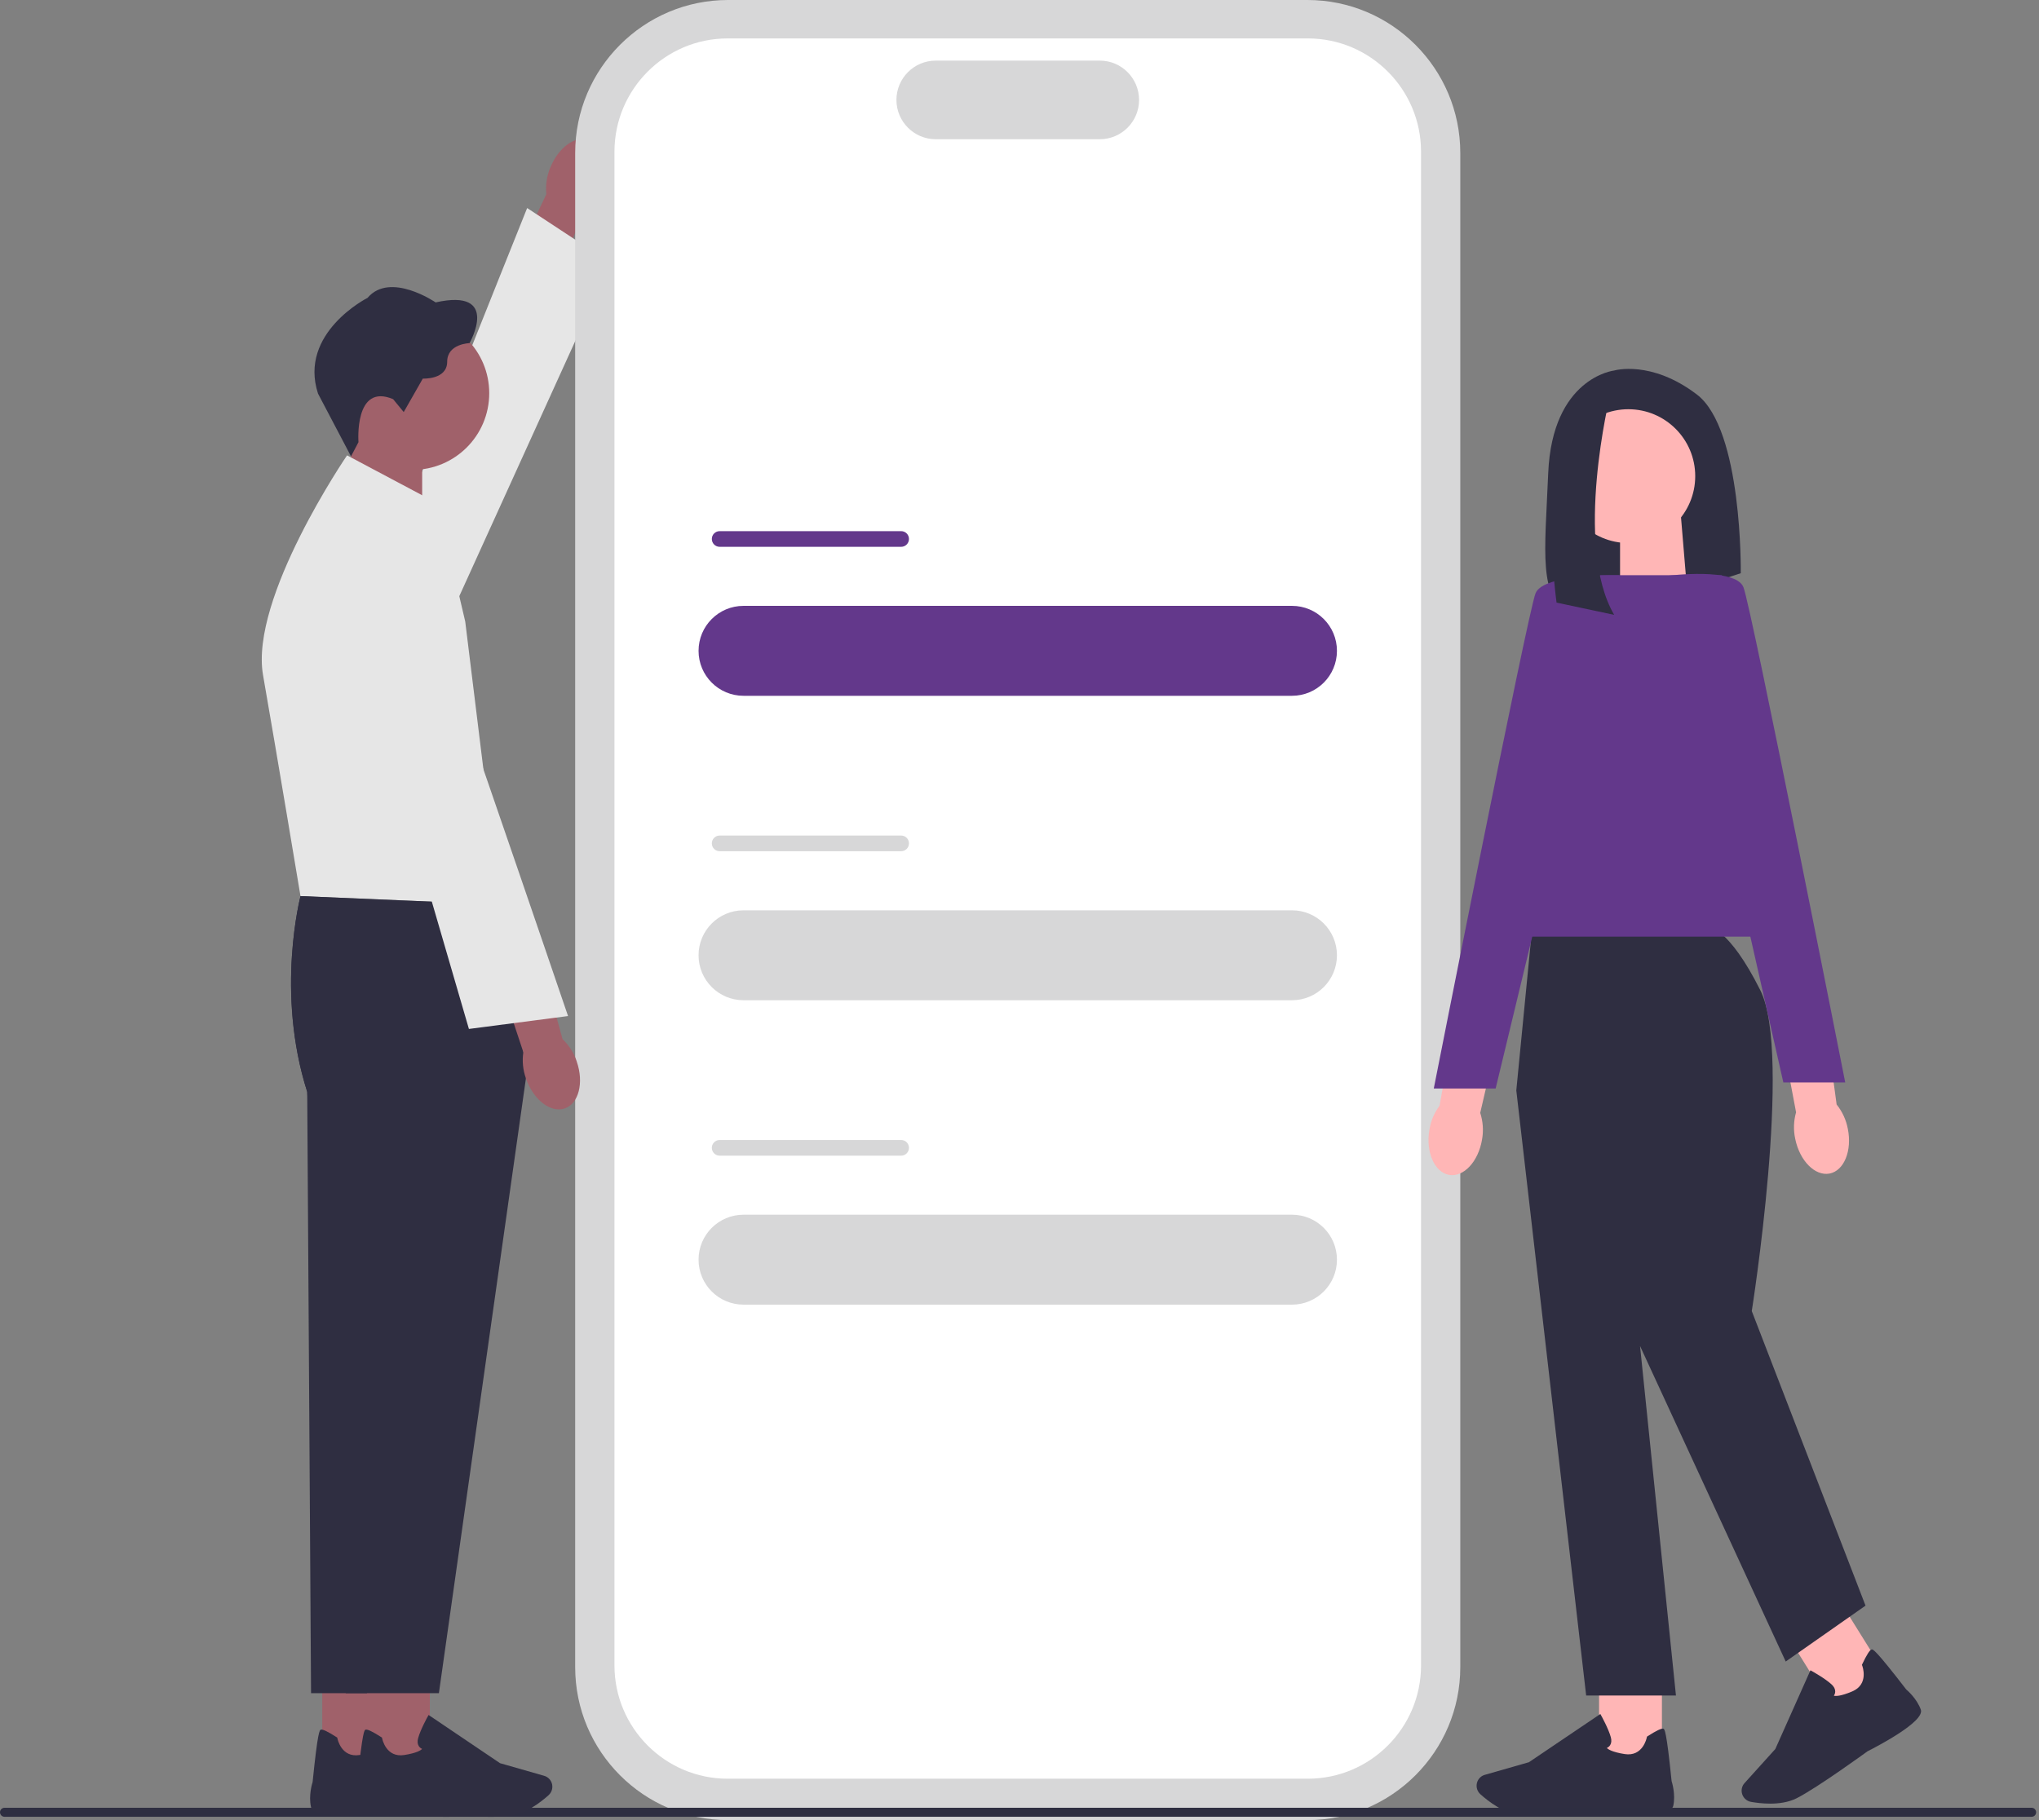 <svg width="112" height="100" viewBox="0 0 112 100" fill="none" xmlns="http://www.w3.org/2000/svg">
<rect x="0" y="0" width="112" height="100" fill="#808080" stroke="none"/>
<path d="M30.223 9.22C30.676 8.073 31.654 7.394 32.405 7.701C33.157 8.007 33.399 9.187 32.946 10.334C32.771 10.794 32.486 11.203 32.112 11.526L30.127 16.356L27.809 15.319L30.01 10.667C29.961 10.17 30.034 9.674 30.221 9.218L30.223 9.22Z" fill="#A0616A"/>
<path d="M21.909 40.058C21.909 40.058 18.581 38.445 18.812 37.286C19.043 36.127 28.956 11.43 28.956 11.43L33.546 14.449L21.909 40.06V40.058Z" fill="#E6E6E6"/>
<path d="M71.817 100H39.989C35.36 100 31.594 96.231 31.594 91.597V8.403C31.594 3.769 35.36 0 39.989 0H71.817C76.446 0 80.212 3.769 80.212 8.403V91.597C80.212 96.231 76.446 100 71.817 100Z" fill="#D7D7D8"/>
<path d="M71.841 97.725H39.967C36.541 97.725 33.752 94.934 33.752 91.504V8.332C33.752 4.903 36.541 2.111 39.967 2.111H71.841C75.267 2.111 78.056 4.903 78.056 8.332V91.504C78.056 94.934 75.267 97.725 71.841 97.725Z" fill="white"/>
<path d="M60.411 7.649H51.398C50.208 7.649 49.24 6.681 49.24 5.49C49.24 4.299 50.208 3.33 51.398 3.33H60.411C61.601 3.33 62.568 4.299 62.568 5.49C62.568 6.681 61.601 7.649 60.411 7.649Z" fill="#D7D7D8"/>
<path d="M70.969 33.287H40.84C39.476 33.287 38.371 34.393 38.371 35.758C38.371 37.122 39.476 38.228 40.84 38.228H70.969C72.332 38.228 73.437 37.122 73.437 35.758C73.437 34.393 72.332 33.287 70.969 33.287Z" fill="#63388B"/>
<path d="M49.499 29.182H39.53C39.292 29.182 39.1 29.374 39.1 29.612C39.1 29.85 39.292 30.043 39.53 30.043H49.499C49.737 30.043 49.929 29.85 49.929 29.612C49.929 29.374 49.737 29.182 49.499 29.182Z" fill="#63388B"/>
<path d="M70.969 50.014H40.84C39.476 50.014 38.371 51.12 38.371 52.484C38.371 53.848 39.476 54.954 40.84 54.954H70.969C72.332 54.954 73.437 53.848 73.437 52.484C73.437 51.12 72.332 50.014 70.969 50.014Z" fill="#D7D7D8"/>
<path d="M49.499 45.906H39.53C39.292 45.906 39.1 46.099 39.1 46.337C39.1 46.575 39.292 46.767 39.53 46.767H49.499C49.737 46.767 49.929 46.575 49.929 46.337C49.929 46.099 49.737 45.906 49.499 45.906Z" fill="#D7D7D8"/>
<path d="M70.969 66.738H40.84C39.476 66.738 38.371 67.844 38.371 69.209C38.371 70.573 39.476 71.679 40.84 71.679H70.969C72.332 71.679 73.437 70.573 73.437 69.209C73.437 67.844 72.332 66.738 70.969 66.738Z" fill="#D7D7D8"/>
<path d="M49.499 62.633H39.53C39.292 62.633 39.1 62.826 39.1 63.063C39.1 63.301 39.292 63.494 39.53 63.494H49.499C49.737 63.494 49.929 63.301 49.929 63.063C49.929 62.826 49.737 62.633 49.499 62.633Z" fill="#D7D7D8"/>
<path d="M88.659 20.358C88.659 20.358 85.26 20.742 85.041 26.008C84.858 30.396 84.486 32.842 86.269 33.758C86.907 34.084 87.656 34.114 88.337 33.89L95.618 31.493C95.618 31.493 95.729 23.593 93.207 21.674C90.686 19.754 88.659 20.358 88.659 20.358Z" fill="#2F2E41"/>
<path d="M92.673 32.461L88.988 33.674V28.365H92.331L92.673 32.461Z" fill="#FFB6B6"/>
<path d="M81.408 62.602C81.208 63.818 80.397 64.69 79.598 64.55C78.799 64.41 78.311 63.31 78.512 62.092C78.585 61.605 78.777 61.144 79.074 60.749L79.987 55.607L82.472 56.129L81.307 61.142C81.46 61.617 81.495 62.117 81.408 62.602Z" fill="#FFB6B6"/>
<path d="M101.498 62.012C101.743 63.22 101.293 64.323 100.496 64.477C99.698 64.63 98.852 63.774 98.609 62.567C98.505 62.085 98.521 61.587 98.656 61.112L97.686 55.98L100.194 55.582L100.884 60.683C101.196 61.072 101.405 61.527 101.498 62.012Z" fill="#FFB6B6"/>
<path d="M91.287 91.897H87.836V96.798H91.287V91.897Z" fill="#FFB6B6"/>
<path d="M84.475 99.766C84.112 99.766 83.79 99.757 83.546 99.734C82.629 99.65 81.754 98.972 81.314 98.576C81.116 98.398 81.054 98.114 81.156 97.87C81.23 97.695 81.377 97.563 81.56 97.512L83.982 96.819L87.905 94.17L87.949 94.249C87.966 94.279 88.351 94.973 88.48 95.442C88.529 95.62 88.516 95.768 88.442 95.884C88.391 95.963 88.318 96.009 88.261 96.036C88.332 96.11 88.554 96.262 89.24 96.371C90.24 96.529 90.451 95.491 90.459 95.448L90.466 95.414L90.496 95.394C90.972 95.087 91.265 94.947 91.366 94.977C91.428 94.995 91.534 95.028 91.819 97.854C91.847 97.943 92.046 98.593 91.911 99.215C91.765 99.891 88.811 99.658 88.219 99.606C88.203 99.607 85.991 99.766 84.477 99.766H84.475Z" fill="#2F2E41"/>
<path d="M101.114 88.047L98.186 89.875L100.777 94.034L103.705 92.206L101.114 88.047Z" fill="#FFB6B6"/>
<path d="M97.225 99.094C96.819 99.094 96.447 99.044 96.181 98.998C95.921 98.952 95.717 98.744 95.674 98.483C95.644 98.295 95.699 98.105 95.827 97.965L97.516 96.094L99.445 91.769L99.524 91.812C99.553 91.829 100.247 92.213 100.605 92.543C100.742 92.668 100.809 92.802 100.806 92.939C100.804 93.034 100.768 93.11 100.732 93.165C100.831 93.191 101.099 93.201 101.739 92.93C102.672 92.536 102.303 91.543 102.286 91.502L102.273 91.469L102.288 91.438C102.53 90.924 102.703 90.651 102.805 90.623C102.869 90.605 102.975 90.576 104.71 92.825C104.781 92.884 105.294 93.331 105.508 93.93C105.74 94.582 103.112 95.949 102.583 96.217C102.566 96.23 99.816 98.231 98.685 98.8C98.237 99.026 97.706 99.095 97.223 99.095L97.225 99.094Z" fill="#2F2E41"/>
<path d="M93.829 50.912H84.166L83.289 59.909L87.126 93.153H92.058L90.086 73.953L98.087 91.287L102.471 88.216L96.223 72.032C96.223 72.032 98.455 57.935 96.701 54.423C94.948 50.912 93.829 50.912 93.829 50.912Z" fill="#2F2E41"/>
<path d="M98.635 51.46H81.865L87.894 31.602H94.58L98.635 51.46Z" fill="#63388B"/>
<path d="M88.949 31.607C88.949 31.607 84.784 31.496 84.346 32.595C83.908 33.692 78.756 59.804 78.756 59.804H82.154L88.951 31.607H88.949Z" fill="#63388B"/>
<path d="M91.658 31.629C91.658 31.629 95.327 31.164 95.765 32.261C96.204 33.358 101.356 59.47 101.356 59.47H97.957L91.658 31.629Z" fill="#63388B"/>
<path d="M89.445 29.835C91.473 29.835 93.117 28.19 93.117 26.16C93.117 24.13 91.473 22.484 89.445 22.484C87.417 22.484 85.773 24.13 85.773 26.16C85.773 28.19 87.417 29.835 89.445 29.835Z" fill="#FFB6B6"/>
<path d="M88.439 21.728C88.439 21.728 86.418 29.942 88.665 33.781L85.5 33.108C85.5 33.108 84.274 24.119 86.74 22.484L88.439 21.727V21.728Z" fill="#2F2E41"/>
<path d="M111.842 99.57C111.842 99.707 111.732 99.817 111.595 99.817H0.247C0.11 99.817 0 99.707 0 99.57C0 99.433 0.11 99.322 0.247 99.322H111.595C111.732 99.322 111.842 99.433 111.842 99.57Z" fill="#2E2E41"/>
<path d="M18.969 28.824L23.189 30.213V24.131H19.359L18.969 28.824Z" fill="#A0616A"/>
<path d="M22.667 25.814C24.99 25.814 26.873 23.929 26.873 21.604C26.873 19.279 24.99 17.394 22.667 17.394C20.344 17.394 18.461 19.279 18.461 21.604C18.461 23.929 20.344 25.814 22.667 25.814Z" fill="#A0616A"/>
<path d="M21.596 21.934L22.176 22.639L23.224 20.801C23.224 20.801 24.563 20.87 24.563 19.875C24.563 18.881 25.791 18.853 25.791 18.853C25.791 18.853 27.529 15.814 23.928 16.614C23.928 16.614 21.43 14.902 20.189 16.365C20.189 16.365 16.38 18.285 17.469 21.627L19.281 25.073L19.691 24.293C19.691 24.293 19.442 21.019 21.596 21.931V21.934Z" fill="#2F2E41"/>
<path d="M17.701 96.852H21.152V91.951H17.701V96.852Z" fill="#A0616A"/>
<path d="M20.771 99.658C20.181 99.711 17.228 99.945 17.08 99.267C16.945 98.645 17.144 97.995 17.172 97.906C17.456 95.079 17.561 95.047 17.625 95.029C17.726 95 18.019 95.14 18.495 95.447L18.525 95.466L18.532 95.501C18.54 95.546 18.751 96.583 19.751 96.423C20.437 96.314 20.659 96.163 20.73 96.088C20.673 96.062 20.6 96.016 20.549 95.937C20.475 95.821 20.462 95.673 20.511 95.495C20.64 95.024 21.025 94.33 21.042 94.302L21.086 94.223L25.009 96.872L27.431 97.565C27.614 97.618 27.761 97.748 27.835 97.923C27.937 98.167 27.875 98.451 27.677 98.629C27.237 99.025 26.363 99.703 25.445 99.787C25.201 99.81 24.878 99.818 24.516 99.818C23.001 99.818 20.79 99.662 20.773 99.658H20.771Z" fill="#2F2E41"/>
<path d="M25.562 49.696L16.509 49.232C16.509 49.232 15.122 54.498 16.875 59.985L17.086 93.026H22.202L27.024 58.942L25.562 49.696Z" fill="#2F2E41"/>
<path d="M24.033 27.657L19.064 25.018C19.064 25.018 13.709 32.85 14.449 37.093C15.191 41.336 16.506 49.234 16.506 49.234L27.467 49.698L25.554 34.143L24.033 27.657Z" fill="#E6E6E6"/>
<path d="M20.158 96.852H23.609V91.951H20.158V96.852Z" fill="#A0616A"/>
<path d="M23.229 99.658C22.639 99.711 19.685 99.945 19.537 99.267C19.402 98.645 19.601 97.995 19.629 97.906C19.913 95.079 20.018 95.047 20.082 95.029C20.183 95 20.476 95.14 20.953 95.447L20.982 95.466L20.989 95.501C20.997 95.546 21.208 96.583 22.208 96.423C22.894 96.314 23.116 96.163 23.187 96.088C23.13 96.062 23.057 96.016 23.006 95.937C22.932 95.821 22.919 95.673 22.968 95.495C23.097 95.024 23.482 94.33 23.499 94.302L23.543 94.223L27.466 96.872L29.888 97.565C30.071 97.618 30.218 97.748 30.292 97.923C30.394 98.167 30.332 98.451 30.134 98.629C29.694 99.025 28.82 99.703 27.902 99.787C27.659 99.81 27.335 99.818 26.973 99.818C25.458 99.818 23.247 99.662 23.23 99.658H23.229Z" fill="#2F2E41"/>
<path d="M27.469 49.696L16.508 49.232C16.508 49.232 15.12 54.498 16.873 59.985L18.993 93.026H24.108L28.931 58.942L27.469 49.696Z" fill="#2F2E41"/>
<path d="M31.68 58.324C32.084 59.489 31.786 60.642 31.016 60.901C30.246 61.158 29.296 60.424 28.892 59.258C28.724 58.794 28.674 58.298 28.747 57.81L27.104 52.852L29.536 52.125L30.899 57.089C31.26 57.434 31.529 57.858 31.682 58.324H31.68Z" fill="#A0616A"/>
<path d="M17.889 29.521C17.889 29.521 21.462 28.571 22.044 29.6C22.624 30.629 31.202 55.823 31.202 55.823L25.757 56.532L17.89 29.521H17.889Z" fill="#E6E6E6"/>
</svg>
